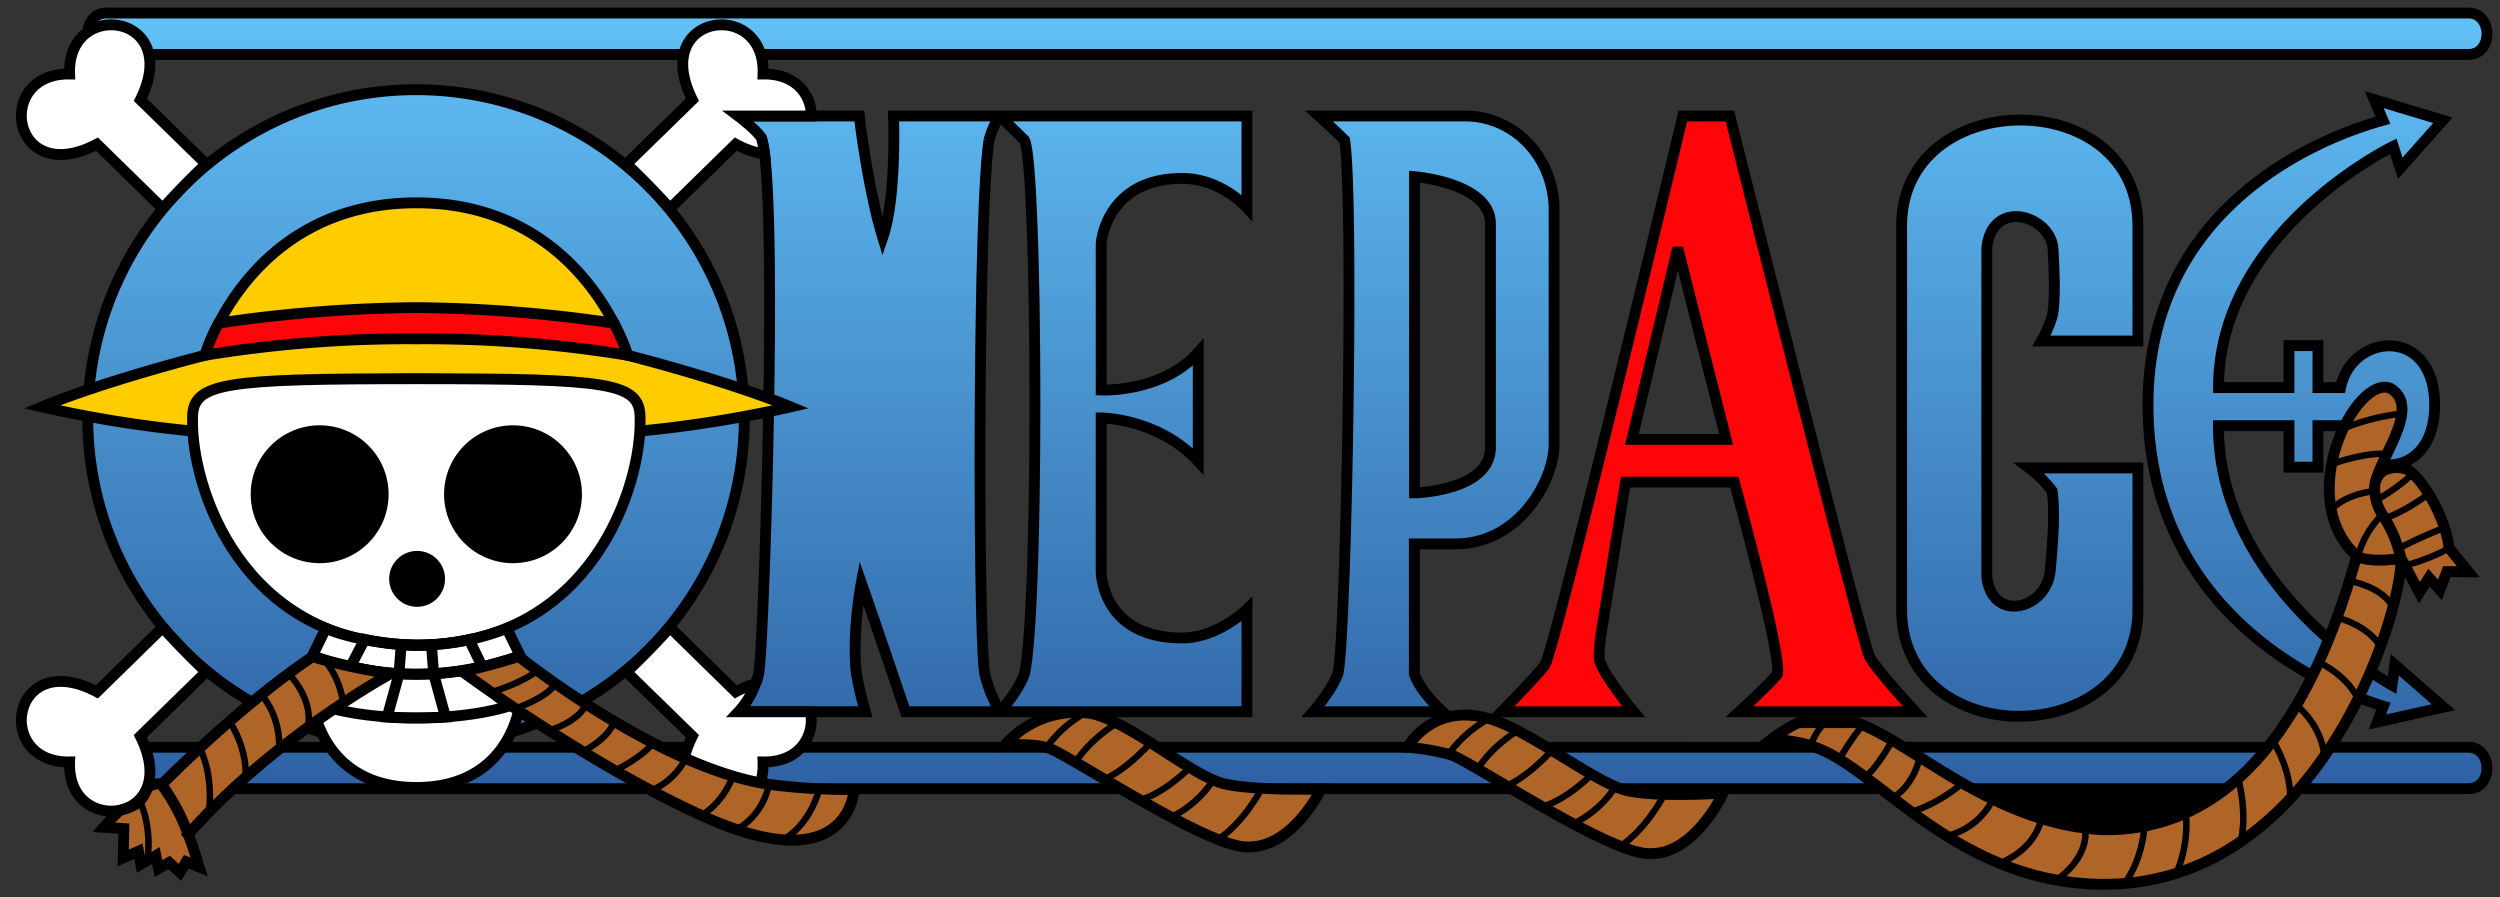 <svg xmlns="http://www.w3.org/2000/svg" viewBox="0 0 575.87 206.7">
    <rect x="0" y="0" width="575.87" height="206.7" fill="#333333" stroke="none"/>
    <defs>
        <linearGradient id="linear-gradient" x1="497.64" y1="176.72" x2="497.64" y2="355.39"
            gradientUnits="userSpaceOnUse">
            <stop offset="0" stop-color="#62c1f7" />
            <stop offset="1" stop-color="#2e61a3" />
        </linearGradient>
        <style>
            .cls-7,
            .cls-9 {
                fill: none
            }

            .cls-3,
            .cls-6,
            .cls-7,
            .cls-8,
            .cls-9 {
                stroke: #000
            }

            .cls-3,
            .cls-6,
            .cls-7,
            .cls-8 {
                stroke-width: 2.5px
            }

            .cls-3 {
                fill: #ff0409
            }

            .cls-6 {
                fill: #fff
            }

            .cls-8 {
                fill: #af6528
            }

            .cls-9 {
                stroke-width: 1.5px
            }
        </style>
    </defs>
    <g id="Layer_8_copy" data-name="Layer 8 copy">
        <path
            d="M437.08 328.92c-1.54 4.34-5.66 8.75-5.66 8.75h56.91V314.08s-6.67 6.59-14.94 6.59c-17.56 0-18.64-13.59-18.64-15.42V270s13.08 0 22.36 10V254.89c-8.23 9.32-22.36 8.67-22.36 8.67V230c0-1.25 1.71-15.18 18.64-15.18 9 0 14.94 6.72 14.94 6.72V200.44H431.42l5.66 5.56C440 211.58 440.51 313.74 437.08 328.92ZM673.78 246.67c.8-2.89.53-10.56.25-15.09.06-8-14-12.58-15.27-.8v75.78c1.18 10.82 14 7.52 14.62-1.63.55-5.74 1.14-13.72.4-18.15a27.11 27.11 0 0 0-5.28-5.27h25.06v32.57c0 32.59-54.42 33.09-54.42 0V225.75c0-32.25 54.42-32.75 54.42 0v26.53H671.33A26.53 26.53 0 0 0 673.78 246.67Z"
            transform="translate(-201.1 -173.72)" />
        <path
            d="M769.68,345.85H737.9a107.76,107.76,0,0,0,6.32-11l.27.26c-.07-.14-.14-.26-.2-.39s.09-.19.13-.28c2,.78,3.93,1.44,5.69,2-.53,1.35-1.37,3.63-1.37,3.63l15.2-3.39-11.2-9.78-.63,4.71s-1.93-1.07-5-3.13c.8-1.88,1.54-3.73,2.19-5.51l.5.34c-.12-.22-.26-.42-.39-.63,1.18-3.25,2.13-6.3,2.85-9a47,47,0,0,0,1.83-10.65c0-.25,0-.48,0-.69l.93,1.72-.07,0,.07,0,3.35,6.24,2.22-3.44,2.5,2.82,1.61-4.21,4.95.05s-3.11-3.84-4.41-5.46l.42-.23-.46.18c-.86-7.86-7.05-17.16-9.89-18.15a6.94,6.94,0,0,0-5.05.28,4.62,4.62,0,0,0-2.08,3.53,14.28,14.28,0,0,1,1.56-4.88c5.86.84,12.17-3.18,12.17-13.71,0-18.17-19-16.75-21.66-4h-5.22v-9.67h-6.67V263H712.14c0-36.11,40.25-55.58,40.25-55.58l1.61,5.07,9.81-11.07L748,196.67l2,4.75C733.51,206,695.89,222.33,695.89,267c0,33.52,19.94,52.54,37.84,62.39a88.16,88.16,0,0,1-10.29,16.46h-83.8c-.9-.56-1.79-1.09-2.66-1.61l-.12-.07a56.08,56.08,0,0,0-6.63-3.41l-.07,0c-.48-.2-.95-.39-1.42-.55h-5.91l-7.46,0a34.81,34.81,0,0,0-6.12,3.78,44.24,44.24,0,0,1,9.06,1.58c0,.11,0,.22-.06.33l.16-.29c.18.06.35.12.51.19l.26.1H557.33c-5.17-3.11-10.27-6-14.05-6.79-12.53-3.19-17.95,6.79-17.95,6.79H467.78c-5.37-3.43-10.87-6.79-15.15-7.74a21.84,21.84,0,0,0-20.13,7.33,30.36,30.36,0,0,1,9.4.41H385.64a9.47,9.47,0,0,0,2.14-8.18h12.64a84.49,84.49,0,0,1-2.09-9c-.76-7.37.37-16.42,1.17-20.71,3,8.54,10.17,29.71,10.17,29.71h21.75a33.35,33.35,0,0,1-3.5-8.75c-1.59-10.46-1.54-107,1-122.92a17.84,17.84,0,0,1,2.5-5.56h-24.5s.75,18.62-2.48,28c-3.17-10.27-5.26-26.27-5.4-28H388c0-4.82-3.51-9.79-11.12-9.67a13.47,13.47,0,0,0-.53-4.51H769.68c5.81,0,5.63-9.54,0-9.54H225.6c-2.66,0-4.08,2.13-4.25,4.37-2.57,1.77-4.39,5-4.21,9.68-17.55-.28-13.48,26.54,6.29,16.15l15.14,14.82q1.69-1.87,3.46-3.72c2.1-2.22,4.3-4.39,6.56-6.53L233.43,196.7c2.11-4.24,2.54-7.73,1.95-10.44H358.62c-.59,2.71-.16,6.2,1.95,10.44l-15.16,14.79q5.28,5,10,10.25l15.14-14.82a20.21,20.21,0,0,0,6.65,2.28c1.25,9.68,1.36,32.85,1,56.28-1.94-.72-3.94-1.42-6-2.1a75.6,75.6,0,0,0-150.63,0c-3.78,1.28-7.51,2.64-10.83,4,3.52.84,7.09,1.57,10.54,2.21,0,.12,0,.23,0,.35A75.31,75.31,0,0,0,242,321.94a76.16,76.16,0,0,0,17.15,13.55c-1.78,1.48-3.52,2.95-5.17,4.39l-.13.12c-2.37,2.06-4.57,4-6.53,5.85h-12.8a25.15,25.15,0,0,0-1.08-2.55l15.16-14.79q-3.42-3.22-6.6-6.57c-1.17-1.22-2.31-2.44-3.42-3.68l-15.14,14.82c-19.77-10.39-23.84,16.43-6.29,16.15-.5,13,14.17,14.45,17.72,6.16H235a8.08,8.08,0,0,1-1.69,2.79l-.06-.14,0,.18c-1.31,1.32-2.9,1.69-4.74,2.25-2,2-3.55,3.82-3.55,3.82l4.63.27-.15,6.75,3.52-1.53.54,3,3.46-2,.61,3,2.45-1.41,2.48,2.28,1.46-2.45,3,1.22s-1.05-3.53-2.54-7.56c1.51-1.71,3.06-3.37,4.63-5l.14-.14q2.72-2.78,5.51-5.36H350.3c4.67,2.49,9.44,4.87,14.14,6.94,7,3.06,12.55,4.48,16.93,4.83h.13c15.77,1.2,16.33-11.59,16.33-11.59s-3.46.05-8-.15c0,0,0,0,0,0H459.2l4.29,2.47.21.12c2.37,1.35,4.78,2.69,7.14,3.94l0,0A114.62,114.62,0,0,0,481.41,367l.26.1a20.3,20.3,0,0,0,6.6,1.71c10.51.48,17.12-13.33,17.12-13.33s-5.74.17-11.84-.08h55.67c2.2,1.29,4.53,2.65,6.91,4l.21.12c2.37,1.35,4.78,2.69,7.13,3.94h0a112.07,112.07,0,0,0,10.55,5l.26.11a20.31,20.31,0,0,0,6.59,1.71c10.51.47,17.12-13.92,17.12-13.92s-6.89.48-13.6.28h-.25a49.88,49.88,0,0,1-8.2-.82,12.4,12.4,0,0,1-1.61-.48H634.3l2.54,1.94.22.17c1.41,1.07,2.85,2.15,4.35,3.25l0,0c9,6.55,19.73,13.18,33.36,15.64h.05a62.93,62.93,0,0,0,10.33,1c1.79,0,3.54-.06,5.25-.2h0a54.82,54.82,0,0,0,11.89-2.32l.13,0a56.22,56.22,0,0,0,14.61-7.15l.14-.1a68.56,68.56,0,0,0,11.24-9.68l.16-.18c.72-.78,1.43-1.56,2.12-2.36h38.95C775.49,355.39,775.31,345.85,769.68,345.85Zm-393-139.65c.08.28.14.58.21.92C376.82,206.79,376.75,206.48,376.68,206.2ZM265.92,345.85c2-1.6,4-3.11,5.94-4.51,1.09.39,2.2.75,3.31,1.09a22.65,22.65,0,0,0,2,3.42Zm50.92,0a23.74,23.74,0,0,0,2-3.47c2-.62,4-1.33,6-2.11,2.74,1.77,5.71,3.65,8.84,5.58Zm59-16.93c-.24.85-.51,1.61-.79,2.33a22.59,22.59,0,0,0-4.49,1.83l-15.14-14.82q-4.74,5.26-10,10.25l15.16,14.79a25.15,25.15,0,0,0-1.08,2.55h-6c-3.81-1.89-7.5-3.93-10.94-6l-.13-.07c-2.19-1.31-4.29-2.61-6.26-3.87.05-.09.11-.18.15-.27l-.27.19-.93-.61A75.56,75.56,0,0,0,372.55,270c0-.11,0-.22,0-.33,1.85-.33,3.73-.7,5.62-1.1C377.65,297.8,376.45,326.51,375.85,328.92Zm13.77,26.5-.7,0h.72Zm322.52-83.64h16.25v9.55h6.67v-9.55h5.27c.09.37.19.74.31,1.09-4,8.75-5.06,21.23,3.32,28.91a180.94,180.94,0,0,1-6.44,19.14C726.1,310.9,712.14,294.08,712.14,271.78Z"
            transform="translate(-201.1 -173.72)" />
        <path
            d="M538.61 200.44H504.92s3.7 3.35 5.91 5.56c2.21 14.14.36 115.06-1.55 122.92-1.5 4-5.7 8.75-5.7 8.75h29.81s-5.22-4.67-6.5-8.75V299h9.5c14.67 0 22.69-14.68 22.69-22.94V222.22C559.08 209.68 549.67 200.44 538.61 200.44Zm-11.72 86.81V214.42s17.49 1.4 17.49 10.86 0 43.5 0 51.5C544.42 286.9 526.89 287.25 526.89 287.25ZM655.78 355.39c23.22 14.69 45.29 10.24 58.22 0Z"
            transform="translate(-201.1 -173.72)" />
    </g>
    <path
        d="M769.68,186.26H225.6c-5.81,0-5.63-9.54,0-9.54H769.68C775.31,176.72,775.49,186.26,769.68,186.26Zm0,159.59H225.6c-5.63,0-5.81,9.54,0,9.54H769.68C775.49,355.39,775.31,345.85,769.68,345.85ZM296.93,194.38A75.62,75.62,0,1,0,372.55,270,75.62,75.62,0,0,0,296.93,194.38Zm74.2,143.29h29.29a84.49,84.49,0,0,1-2.09-9c-.76-7.37.37-16.42,1.17-20.71,3,8.54,10.17,29.71,10.17,29.71h21.75a33.35,33.35,0,0,1-3.5-8.75c-1.59-10.46-1.54-107,1-122.92a17.84,17.84,0,0,1,2.5-5.56h-24.5s.75,18.62-2.48,28c-3.17-10.27-5.26-26.27-5.4-28H371.13s3.39,3,5.37,5.1c4,11.88.54,118.63-.65,123.38A21,21,0,0,1,371.13,337.67ZM437.08,206c3,5.58,3.43,107.74,0,122.92-1.54,4.34-5.66,8.75-5.66,8.75h56.91V314.08s-6.67,6.59-14.94,6.59c-17.56,0-18.64-13.59-18.64-15.42V270s13.08,0,22.36,10V254.89c-8.23,9.32-22.36,8.67-22.36,8.67V230c0-1.25,1.71-15.18,18.64-15.18,9,0,14.94,6.72,14.94,6.72V200.44H431.42Zm122,70.06c0,8.26-8,22.94-22.69,22.94h-9.5v29.92c1.28,4.08,6.5,8.75,6.5,8.75H503.58s4.2-4.79,5.7-8.75c1.91-7.86,3.76-108.78,1.55-122.92-2.21-2.21-5.91-5.56-5.91-5.56h33.69c11.06,0,20.47,9.24,20.47,21.78Zm-14.66.72c0-8,0-42,0-51.5s-17.49-10.86-17.49-10.86v72.83S544.42,286.9,544.42,276.78Zm94.72,37.3c0,33.09,54.42,32.59,54.42,0V281.51H668.5a27.11,27.11,0,0,1,5.28,5.27c.74,4.43.15,12.41-.4,18.15-.62,9.15-13.44,12.45-14.62,1.63V230.78c1.28-11.78,15.33-7.24,15.27.8.28,4.53.55,12.2-.25,15.09a26.53,26.53,0,0,1-2.45,5.61h22.23V225.75c0-32.75-54.42-32.25-54.42,0ZM695.89,267c0,44.67,35.42,63.58,54.22,69.39-.53,1.35-1.37,3.63-1.37,3.63l15.2-3.39-11.2-9.78-.63,4.71s-40-22-40-59.78h16.25v9.55h6.67v-9.55h5.27c2.81,12.22,21.61,13.39,21.61-4.78s-19-16.75-21.66-4h-5.22v-9.67h-6.67V263H712.14c0-36.11,40.25-55.58,40.25-55.58l1.61,5.07,9.81-11.07L748,196.67l2,4.75C733.51,206,695.89,222.33,695.89,267Z"
        transform="translate(-201.1 -173.72)" fill="url(#linear-gradient)" stroke-width="2.5" stroke="#000" id="Layer_4"
        data-name="Layer 4" />
    <g id="Layer_9" data-name="Layer 9">
        <path id="Black_Outline" data-name="Black Outline" class="cls-3"
            d="M601.74,337.67h40.54s-8.87-9.56-10.54-12.67-32.16-124.56-32.16-124.56H588.74S559.12,324.17,556.92,327,547,337.67,547,337.67h30.42s-6.67-8-7.83-11.67c-.24-.55-.14-2.52.16-5.32l5.78-35.9,25.06,0s11.61,42.12,9.83,44.35S601.74,337.67,601.74,337.67ZM577,274.94l10.56-44.11,11.16,44.11Z"
            transform="translate(-201.1 -173.72)" />
    </g>
    <g id="Layer_6" data-name="Layer 6">
        <path
            d="M383.22,267.44A275.37,275.37,0,0,1,348.67,273S330.89,261,297,261s-51.67,12-51.67,12a275.37,275.37,0,0,1-34.55-5.56c14.72-6.11,37.55-11.88,37.55-11.88s10.28-35.12,48.67-35.12,48.67,35.12,48.67,35.12S368.5,261.33,383.22,267.44Z"
            transform="translate(-201.1 -173.72)" fill="#fc0" stroke-width="2.5" stroke="#000" />
        <path
            d="M289.1,328.6c-5.49,2.68-17.11,5.6-10.41,8.58,19.87,5.26,38.06-.36,38.06-.36l-9.59-8.53S294.59,325.92,289.1,328.6Z"
            transform="translate(-201.1 -173.72)" fill="#fff" />
        <path class="cls-6"
            d="M297,322.33c-40.33,0-52-36.62-51.54-52.37,0-8.07,7-9,51.54-9s51.54.89,51.54,9C349,285.71,337.33,322.33,297,322.33Z"
            transform="translate(-201.1 -173.72)" />
        <path class="cls-3"
            d="M345.67,255.56A287.85,287.85,0,0,0,297,251.77a287.85,287.85,0,0,0-48.67,3.79,37.56,37.56,0,0,1,3.16-7.41A326.43,326.43,0,0,1,297,244.58a323.82,323.82,0,0,1,45.51,3.6A47.46,47.46,0,0,1,345.67,255.56Z"
            transform="translate(-201.1 -173.72)" />
        <path class="cls-6"
            d="M320.92 324.75a68.83 68.83 0 0 1-47.84 0c1.18-2.42 3.08-6.28 3.08-6.28 6.73 2.82 16.45 3.86 20.84 3.86a56.3 56.3 0 0 0 20.84-3.86S319.74 322.33 320.92 324.75ZM320.92 335.44s-1.84 19.67-23.92 19.67-23.92-19.67-23.92-19.67 7.84 3.64 23.92 3.64S320.92 335.44 320.92 335.44Z"
            transform="translate(-201.1 -173.72)" />
        <path class="cls-7" d="M285.1,321l-3.27,6.28a67.56,67.56,0,0,0,30.34,0l-3-6.23A56.88,56.88,0,0,1,285.1,321Z"
            transform="translate(-201.1 -173.72)" />
        <path class="cls-7"
            d="M293.52,322.19,293,329l-2.73,9.91a104.23,104.23,0,0,0,13.46,0L301,329l-.51-6.7A43.41,43.41,0,0,1,293.52,322.19Z"
            transform="translate(-201.1 -173.72)" />
        <circle cx="73.63" cy="113.85" r="15.88" />
        <circle cx="118.17" cy="113.85" r="15.88" />
        <circle cx="96.08" cy="133.34" r="6.44" />
        <path class="cls-6"
            d="M217.14 349.23c-17.55.28-13.48-26.54 6.29-16.15l15.14-14.82q4.74 5.26 10 10.25L233.43 343.3C243.37 363.3 216.46 366.77 217.14 349.23ZM376.86 349.23c8.61.14 12-6.25 10.92-11.56H371.21a17.81 17.81 0 0 0 3.86-6.42 22.07 22.07 0 0 0-4.5 1.83l-15.14-14.82q-4.74 5.26-10 10.25l15.16 14.79C350.63 363.3 377.54 366.77 376.86 349.23ZM217.14 190.77c-17.55-.28-13.48 26.54 6.29 16.15l15.14 14.82q4.74-5.27 10-10.25L233.43 196.7C243.37 176.7 216.46 173.23 217.14 190.77ZM376.86 190.77c7.61-.12 11.16 4.85 11.12 9.67H371.13s4.38 3.3 5.37 5.1a25.71 25.71 0 0 1 .72 3.66 20 20 0 0 1-6.65-2.28l-15.14 14.82q-4.74-5.27-10-10.25l15.16-14.79C350.63 176.7 377.54 173.23 376.86 190.77Z"
            transform="translate(-201.1 -173.72)" />
    </g>
    <g id="Layer_8" data-name="Layer 8">
        <path class="cls-8"
            d="M225,364.29s1.51-1.77,3.55-3.82c2.84-.86,5.09-1.25,6.6-5.43,1.26-.69,2.39-1,3.18-.6,3.5,1.73,8.67,19,8.67,19l-3-1.22-1.46,2.45-2.48-2.28-2.45,1.41-.61-3-3.46,2-.54-3-3.52,1.53.15-6.75Z"
            transform="translate(-201.1 -173.72)" />
        <path class="cls-8"
            d="M238.33 354.44S256.44 336.1 273.08 325a132.46 132.46 0 0 0 18 3.91s-26.83 14.55-46.62 37A46.67 46.67 0 0 0 238.33 354.44ZM307.56 328.39s29.52 21.86 56.88 33.94c32.48 14.17 33.39-6.75 33.39-6.75a142.74 142.74 0 0 1-19.41-1.16c-25.63-3.75-57.8-29.46-57.8-29.46C316.65 326.14 312.42 327.42 307.56 328.39ZM432.5 345.44s5.67-.72 10.08.59c4.2 1.19 36.34 22.77 45.69 22.77 10.51.48 17.12-13.33 17.12-13.33s-14.72.44-22.06-1.14-21.7-14.22-30.7-16.22A21.84 21.84 0 0 0 432.5 345.44Z"
            transform="translate(-201.1 -173.72)" />
        <path class="cls-9"
            d="M233.26 358a25.73 25.73 0 0 1 1.82 13.46M247 345.92s3.42 5.5 2.17 15.5M253.67 339.43s4.33 6 4 13.15M261.5 333.92A18.53 18.53 0 0 1 265.33 347M267.67 329s5.75 5.75 4.33 12.33M275.17 325a19.5 19.5 0 0 1 5.08 11.71M313.75 333.33s7.42-2.08 11.42-5.33M319.46 337.08s8.29-2.79 9.79-6.27M327.67 341.92s6.5-1.67 8.66-6.25M335.5 346.75s6.08-3 7.17-7.17M343.17 351s5.56-2.67 8.4-6.13M359.08 348.33a15.64 15.64 0 0 1-7.83 7.42M369.83 352.67a18.45 18.45 0 0 1-7 8.83M378.08 355a15.4 15.4 0 0 1-7.16 9.75M389.92 355s-1.67 8.33-8.67 12.33M450.83 338.08a27.79 27.79 0 0 0-8.5 7.59M457.92 340.58s-6.45 3.89-9.5 9.5M465.67 345.33s-4.84 5.34-9.67 7.67M475 350.67s-6.06 6.22-12 7.5M480.83 353a24.32 24.32 0 0 1-10.08 9M492.17 354.42s-4 8.62-11.25 13.2"
            transform="translate(-201.1 -173.72)" />
        <path class="cls-8"
            d="M525.33,345.85a56.29,56.29,0,0,1,9.89,1.71c4.19,1.2,36.34,22.78,45.68,22.78,10.51.47,17.12-13.92,17.12-13.92s-14.72,1-22-.55-23.69-14.81-32.69-16.81C530.75,335.87,525.33,345.85,525.33,345.85Z"
            transform="translate(-201.1 -173.72)" />
        <path class="cls-9"
            d="M543.47 339.62a27.68 27.68 0 0 0-8.5 7.58M550.55 342.12s-6.44 3.89-9.5 9.5M558.3 346.87s-4.83 5.33-9.66 7.66M567.64 352.2s-6.06 6.22-12 7.5M573.47 354.53a24.32 24.32 0 0 1-10.08 9M584.8 356s-4 8.63-11.23 13.21"
            transform="translate(-201.1 -173.72)" />
        <path class="cls-8"
            d="M609.25,343.94s6.56.5,9.67,1.81c14.61,4.81,32.58,31.25,66.26,31.67,51,.41,69.69-64.42,68.94-75.17a21.25,21.25,0,0,1-10.16-.47c-8.17,29.3-24.13,63.47-58.36,63.07-25.49-1.29-43.91-20.14-56.86-24.67h-5.91l-7.46,0A34.81,34.81,0,0,0,609.25,343.94Z"
            transform="translate(-201.1 -173.72)" />
        <path class="cls-8"
            d="M751.68,263.13c-8-3-22.39,25.2-7.72,38.65,2.37,1.5,8.5.94,10.16.47-.33-7.08-6.41-10-5.91-16.58C748.21,280.42,759.41,267.65,751.68,263.13Z"
            transform="translate(-201.1 -173.72)" />
        <path class="cls-8"
            d="M750.29,282.06a6.94,6.94,0,0,1,5.05-.28c2.84,1,9,10.3,9.89,18.16l4.45,5.5-4.95-.05-1.61,4.21-2.5-2.82-2.22,3.44-4.28-8a30.62,30.62,0,0,0-4-9.62,11.21,11.21,0,0,1-2-6.74A4.6,4.6,0,0,1,750.29,282.06Z"
            transform="translate(-201.1 -173.72)" />
        <path class="cls-9"
            d="M621.34 340.18c-1.44 1.69-2.89 3.81-3.09 5.67M630.75 340a63.4 63.4 0 0 0-6.42 9.42M637.42 343.42s-3.42 6.83-7.34 9.91M643.42 347.67s-1.17 7.16-6.92 10.16M652.83 354.39a36 36 0 0 1-11.58 6.44M659.58 358.92a16.11 16.11 0 0 1-9.25 7.16M671.25 362.5s-.92 6.08-8.58 9.67M681.42 365s1.16 5.83-6.67 11.5M695.08 364.08s-.41 7.67-4.66 13.17M704.67 361.67a29.38 29.38 0 0 1-2.42 13.66M716.65 353.07s2.35 8.1.43 15.1M724.64 344.34s4.53 7 3.94 14.08M730.09 336.18s5.75 4.4 6.42 11.74M735.44 326.39s6.35 2.82 9 8.68M739.43 316s7.29 1.56 10.42 7.31M742.26 307.53s7.72 1.31 10 6.06M749.6 292.5a21.47 21.47 0 0 0-5.16 8.67M747.52 286.92s-5.5.5-9.17 3.91M738.35 280.58s6.5-2.41 11.67-2.33M741.77 272.08A50.18 50.18 0 0 1 754.34 269M756.72 283a42.78 42.78 0 0 1-8.2 5.88M759.94 287.92s-5.25 3.91-9.92 5.33M764 295.33s-6.45 2.59-9.7 4.42M765.69 299.75A43.85 43.85 0 0 1 755 304"
            transform="translate(-201.1 -173.72)" />
    </g>
</svg>